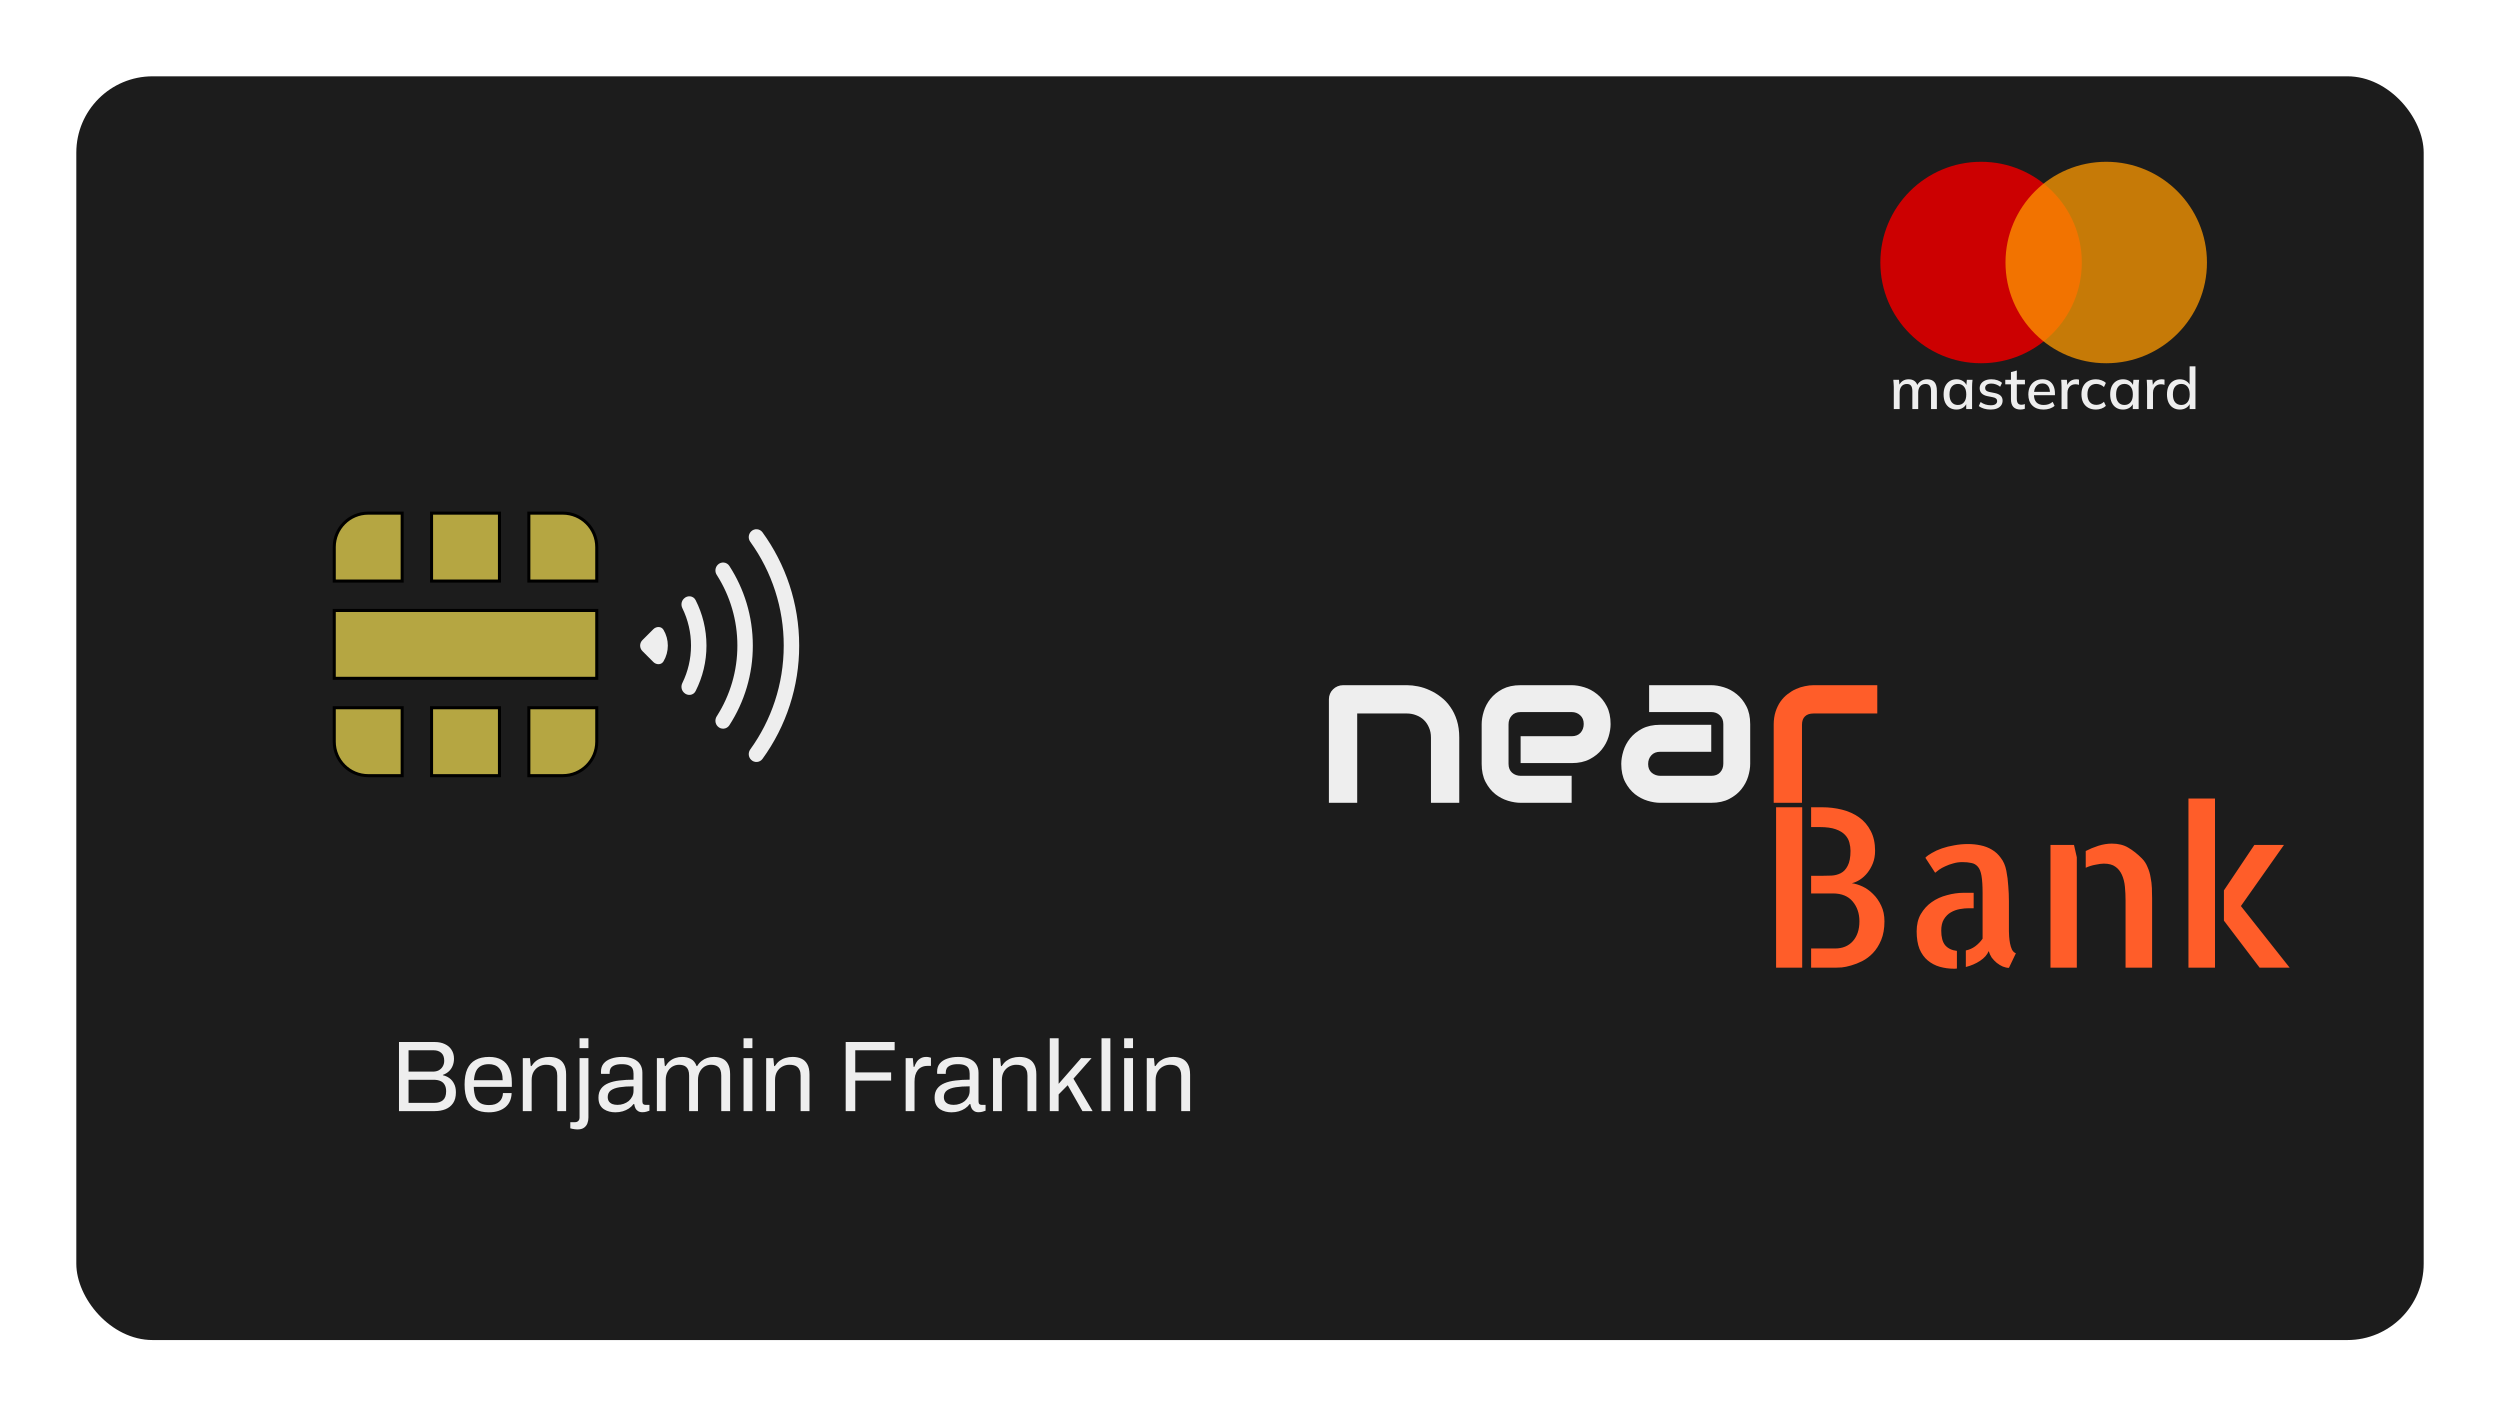 <svg width="819" height="464" viewBox="0 0 819 464" fill="none" xmlns="http://www.w3.org/2000/svg">
<g filter="url(#filter0_d_11_6512)">
<rect x="15" y="15" width="769" height="414" rx="25" fill="#1C1C1C"/>
</g>
<path d="M246.043 248.881C246.29 249.136 246.59 249.334 246.921 249.462C247.252 249.589 247.607 249.644 247.961 249.621C248.315 249.599 248.66 249.499 248.972 249.331C249.284 249.162 249.556 248.927 249.769 248.644C257.616 237.85 261.833 224.844 261.813 211.5C261.813 197.624 257.347 184.785 249.769 174.356C249.556 174.072 249.285 173.837 248.973 173.668C248.661 173.499 248.316 173.399 247.962 173.376C247.608 173.353 247.253 173.407 246.921 173.534C246.59 173.662 246.29 173.859 246.043 174.113C245.607 174.556 245.342 175.139 245.296 175.758C245.25 176.377 245.425 176.993 245.79 177.495C252.933 187.393 256.769 199.294 256.75 211.5C256.75 224.192 252.69 235.937 245.795 245.5C245.046 246.538 245.137 247.98 246.043 248.881V248.881Z" fill="#EEEEEE"/>
<path d="M235.128 237.972C235.38 238.233 235.686 238.434 236.026 238.562C236.365 238.689 236.729 238.74 237.09 238.709C237.451 238.678 237.801 238.568 238.114 238.385C238.427 238.202 238.695 237.952 238.9 237.653C243.956 229.869 246.64 220.782 246.625 211.5C246.625 201.856 243.79 192.87 238.9 185.347C238.697 185.046 238.429 184.795 238.115 184.611C237.802 184.427 237.452 184.316 237.09 184.285C236.728 184.255 236.364 184.305 236.025 184.434C235.685 184.563 235.379 184.766 235.128 185.028C234.707 185.46 234.445 186.021 234.385 186.621C234.326 187.221 234.472 187.823 234.799 188.329C239.228 195.244 241.576 203.288 241.563 211.5C241.575 219.711 239.228 227.752 234.799 234.666C234.131 235.709 234.252 237.096 235.128 237.972V237.972ZM224.077 226.92C225.221 228.065 227.139 227.857 227.874 226.414C230.224 221.795 231.446 216.683 231.438 211.5C231.438 206.134 230.152 201.061 227.874 196.586C227.139 195.143 225.221 194.936 224.077 196.08L224.001 196.156C223.191 196.966 223.039 198.216 223.545 199.249C225.414 203.062 226.382 207.253 226.375 211.5C226.375 215.894 225.357 220.056 223.54 223.751C223.034 224.779 223.186 226.029 224.001 226.839L224.077 226.92ZM214.023 216.866C215.015 217.859 216.655 217.869 217.364 216.664C218.293 215.102 218.783 213.318 218.781 211.5C218.783 209.682 218.293 207.898 217.364 206.336C216.655 205.131 215.015 205.142 214.023 206.134L210.448 209.708C209.974 210.183 209.707 210.826 209.707 211.497C209.707 212.169 209.974 212.812 210.448 213.287L214.028 216.866H214.023Z" fill="#EEEEEE"/>
<path d="M606.652 289.34C607.745 289.482 608.91 289.839 610.146 290.409C611.381 290.979 612.522 291.787 613.567 292.833C614.66 293.879 615.563 295.162 616.276 296.683C616.989 298.156 617.346 299.867 617.346 301.815C617.346 304.192 616.989 306.235 616.276 307.946C615.563 309.657 614.66 311.083 613.567 312.224C612.522 313.317 611.357 314.196 610.074 314.861C608.839 315.479 607.627 315.954 606.438 316.287C605.298 316.62 604.276 316.834 603.373 316.929C602.47 316.976 601.876 317 601.591 317H593.321V310.727H601.092C603.611 310.727 605.583 309.919 607.009 308.303C608.435 306.687 609.147 304.524 609.147 301.815C609.147 299.249 608.411 297.087 606.938 295.328C605.464 293.57 603.302 292.69 600.45 292.69H593.321V286.916H596.743C597.789 286.916 598.858 286.892 599.951 286.845C601.044 286.797 602.066 286.536 603.017 286.061C603.967 285.585 604.728 284.777 605.298 283.637C605.916 282.496 606.225 280.856 606.225 278.718C606.225 277.862 606.106 276.983 605.868 276.08C605.631 275.13 605.155 274.274 604.442 273.514C603.729 272.753 602.708 272.135 601.377 271.66C600.046 271.185 598.288 270.947 596.102 270.947H593.321V264.46H596.957C599.191 264.46 601.353 264.721 603.444 265.244C605.535 265.767 607.389 266.599 609.005 267.739C610.621 268.88 611.904 270.377 612.854 272.23C613.805 274.036 614.28 276.199 614.28 278.718C614.28 280.191 614.043 281.546 613.567 282.781C613.092 283.969 612.498 285.015 611.785 285.918C611.072 286.821 610.241 287.581 609.29 288.199C608.387 288.77 607.508 289.15 606.652 289.34ZM581.844 264.46H590.398V317H581.844V264.46ZM635.952 304.881C635.952 307.02 636.38 308.612 637.235 309.657C638.138 310.703 639.422 311.321 641.085 311.511V317.285C640.895 317.333 640.586 317.356 640.158 317.356C638.542 317.356 636.974 317.143 635.453 316.715C633.98 316.287 632.673 315.598 631.532 314.647C630.392 313.697 629.489 312.438 628.823 310.869C628.205 309.301 627.896 307.376 627.896 305.095C627.896 302.909 628.348 301.031 629.251 299.463C630.201 297.847 631.39 296.54 632.815 295.542C634.289 294.496 635.952 293.736 637.806 293.261C639.659 292.738 641.536 292.477 643.438 292.477H646.574V297.538H645.006C644.055 297.538 643.057 297.633 642.012 297.823C640.966 298.013 639.992 298.37 639.089 298.893C638.186 299.415 637.425 300.176 636.808 301.174C636.237 302.124 635.952 303.36 635.952 304.881ZM658.123 305.095C658.123 305.475 658.147 306.045 658.194 306.806C658.242 307.519 658.337 308.255 658.479 309.016C658.622 309.776 658.836 310.465 659.121 311.083C659.454 311.701 659.882 312.105 660.404 312.295L658.123 317.071C657.505 317.071 656.84 316.929 656.127 316.644C655.462 316.358 654.796 315.954 654.131 315.432C653.513 314.909 652.966 314.339 652.491 313.721C652.063 313.055 651.731 312.342 651.493 311.582C651.018 312.77 650.067 313.84 648.642 314.79C647.263 315.693 645.719 316.358 644.008 316.786V311.368C645.148 311.131 646.17 310.679 647.073 310.014C648.024 309.301 648.832 308.469 649.497 307.519V292.477C649.497 290.148 649.378 288.294 649.141 286.916C648.903 285.538 648.499 284.54 647.929 283.922C647.358 283.257 646.646 282.853 645.79 282.71C644.982 282.52 644.008 282.425 642.867 282.425C641.822 282.425 640.824 282.567 639.873 282.853C638.97 283.09 638.115 283.399 637.307 283.779C636.546 284.112 635.857 284.492 635.239 284.92C634.669 285.348 634.241 285.68 633.956 285.918L630.748 280.999C631.223 280.476 631.936 279.953 632.887 279.431C633.837 278.86 634.93 278.361 636.166 277.934C637.402 277.506 638.732 277.173 640.158 276.936C641.632 276.65 643.152 276.508 644.721 276.508C646.146 276.508 647.525 276.65 648.855 276.936C650.234 277.221 651.469 277.696 652.562 278.361C653.703 279.027 654.677 279.93 655.485 281.07C656.341 282.163 656.935 283.542 657.268 285.205C657.6 286.868 657.814 288.556 657.909 290.267C658.052 291.93 658.123 293.593 658.123 295.257V304.524V305.095ZM679.438 276.793L680.365 280.856V317H671.739V276.793H679.438ZM701.681 281.213C702.489 282.021 703.106 282.971 703.534 284.064C704.009 285.11 704.342 286.227 704.532 287.415C704.77 288.556 704.912 289.72 704.96 290.908C705.007 292.096 705.031 293.261 705.031 294.401V315.574V317H696.334V295.114C696.334 293.498 696.263 291.954 696.12 290.48C695.978 289.007 695.645 287.7 695.122 286.56C694.599 285.419 693.886 284.54 692.983 283.922C692.08 283.257 690.821 282.924 689.205 282.924C688.54 282.924 687.637 283.043 686.496 283.28C685.403 283.47 684.334 283.803 683.288 284.278V278.789C684.571 278.124 685.95 277.553 687.423 277.078C688.944 276.603 690.417 276.365 691.843 276.365C693.981 276.365 695.787 276.817 697.261 277.72C698.734 278.575 700.207 279.74 701.681 281.213ZM734.117 296.825L750.086 317H740.248L728.557 301.602V291.692L738.537 276.793H748.232L734.117 296.825ZM716.937 317V261.608H725.634V317H716.937Z" fill="#FF5D29"/>
<path d="M478.051 263H468.783V241.613C468.783 240.401 468.569 239.32 468.142 238.37C467.738 237.395 467.179 236.564 466.466 235.875C465.753 235.185 464.91 234.663 463.936 234.306C462.985 233.926 461.951 233.736 460.834 233.736H444.616V263H435.349V229.066C435.349 228.425 435.467 227.831 435.705 227.284C435.943 226.714 436.275 226.227 436.703 225.823C437.131 225.395 437.63 225.062 438.2 224.825C438.771 224.587 439.376 224.468 440.018 224.468H460.906C462.07 224.468 463.294 224.599 464.577 224.86C465.884 225.122 467.167 225.549 468.427 226.144C469.71 226.714 470.922 227.451 472.062 228.354C473.227 229.233 474.249 230.314 475.128 231.597C476.031 232.857 476.744 234.318 477.267 235.981C477.789 237.645 478.051 239.522 478.051 241.613V263ZM527.632 237.229C527.632 238.512 527.407 239.902 526.955 241.399C526.504 242.873 525.767 244.251 524.745 245.534C523.747 246.794 522.428 247.851 520.789 248.707C519.173 249.562 517.2 249.99 514.872 249.99H498.154V241.186H514.872C516.131 241.186 517.105 240.805 517.794 240.045C518.484 239.261 518.828 238.298 518.828 237.158C518.828 235.946 518.436 234.995 517.652 234.306C516.891 233.617 515.965 233.272 514.872 233.272H498.154C496.895 233.272 495.921 233.665 495.231 234.449C494.542 235.209 494.198 236.16 494.198 237.3V250.239C494.198 251.475 494.578 252.437 495.338 253.126C496.123 253.816 497.085 254.16 498.226 254.16H514.872V263H498.154C496.871 263 495.481 262.774 493.984 262.323C492.511 261.871 491.132 261.146 489.849 260.148C488.59 259.127 487.532 257.808 486.677 256.192C485.821 254.552 485.394 252.568 485.394 250.239V237.229C485.394 235.946 485.619 234.568 486.071 233.094C486.522 231.597 487.247 230.219 488.245 228.959C489.267 227.676 490.586 226.607 492.202 225.751C493.841 224.896 495.826 224.468 498.154 224.468H514.872C516.155 224.468 517.533 224.694 519.006 225.146C520.503 225.597 521.882 226.334 523.141 227.355C524.424 228.354 525.494 229.672 526.349 231.312C527.205 232.928 527.632 234.9 527.632 237.229ZM573.364 250.239C573.364 251.522 573.139 252.913 572.687 254.41C572.236 255.883 571.499 257.261 570.477 258.544C569.479 259.804 568.16 260.861 566.521 261.717C564.905 262.572 562.932 263 560.604 263H543.886C542.603 263 541.213 262.774 539.716 262.323C538.243 261.871 536.864 261.146 535.581 260.148C534.322 259.127 533.264 257.808 532.409 256.192C531.553 254.552 531.125 252.568 531.125 250.239C531.125 248.956 531.351 247.566 531.803 246.069C532.254 244.572 532.979 243.194 533.977 241.934C534.999 240.651 536.318 239.582 537.934 238.726C539.573 237.871 541.557 237.443 543.886 237.443H560.604V246.283H543.886C542.627 246.283 541.653 246.675 540.963 247.459C540.274 248.219 539.93 249.17 539.93 250.311C539.93 251.522 540.322 252.473 541.106 253.162C541.914 253.827 542.864 254.16 543.958 254.16H560.604C561.863 254.16 562.837 253.78 563.526 253.02C564.215 252.259 564.56 251.309 564.56 250.168V237.229C564.56 236.017 564.18 235.055 563.419 234.342C562.683 233.629 561.744 233.272 560.604 233.272H540.25V224.468H560.604C561.887 224.468 563.265 224.694 564.738 225.146C566.235 225.597 567.614 226.334 568.873 227.355C570.156 228.354 571.226 229.672 572.081 231.312C572.937 232.928 573.364 234.9 573.364 237.229V250.239Z" fill="#EEEEEE"/>
<path d="M614.997 233.736H594.145C592.886 233.736 591.935 234.057 591.293 234.698C590.652 235.316 590.331 236.231 590.331 237.443V263H581.063V237.443C581.063 235.851 581.265 234.425 581.669 233.166C582.073 231.906 582.608 230.801 583.273 229.851C583.963 228.876 584.747 228.056 585.626 227.391C586.505 226.702 587.42 226.144 588.371 225.716C589.345 225.288 590.319 224.979 591.293 224.789C592.292 224.575 593.218 224.468 594.074 224.468H614.997V233.736Z" fill="#FF5D29"/>
<path d="M130.709 364V341.362H142.391C143.689 341.362 144.811 341.593 145.757 342.055C146.703 342.495 147.429 343.122 147.935 343.936C148.463 344.75 148.727 345.718 148.727 346.84C148.727 347.698 148.573 348.49 148.265 349.216C147.957 349.942 147.528 350.547 146.978 351.031C146.428 351.515 145.801 351.878 145.097 352.12V352.252C145.889 352.428 146.604 352.747 147.242 353.209C147.88 353.671 148.386 354.287 148.76 355.057C149.156 355.805 149.354 356.729 149.354 357.829C149.354 359.303 149.046 360.491 148.43 361.393C147.814 362.295 146.989 362.955 145.955 363.373C144.921 363.791 143.733 364 142.391 364H130.709ZM133.844 361.294H142.358C143.48 361.294 144.393 361.008 145.097 360.436C145.801 359.842 146.153 358.863 146.153 357.499C146.153 356.663 145.999 355.97 145.691 355.42C145.383 354.848 144.932 354.43 144.338 354.166C143.744 353.88 142.996 353.737 142.094 353.737H133.844V361.294ZM133.844 351.064H141.797C142.545 351.064 143.194 350.921 143.744 350.635C144.294 350.327 144.723 349.909 145.031 349.381C145.361 348.831 145.526 348.215 145.526 347.533C145.526 346.345 145.207 345.476 144.569 344.926C143.931 344.354 143.084 344.068 142.028 344.068H133.844V351.064ZM160.12 364.396C158.404 364.396 156.952 364.077 155.764 363.439C154.598 362.779 153.707 361.778 153.091 360.436C152.497 359.094 152.2 357.389 152.2 355.321C152.2 353.231 152.497 351.526 153.091 350.206C153.707 348.864 154.609 347.874 155.797 347.236C156.985 346.576 158.47 346.246 160.252 346.246C161.88 346.246 163.244 346.565 164.344 347.203C165.444 347.819 166.269 348.754 166.819 350.008C167.391 351.24 167.677 352.791 167.677 354.661V356.047H155.203C155.247 357.433 155.445 358.577 155.797 359.479C156.171 360.359 156.721 361.008 157.447 361.426C158.173 361.822 159.086 362.02 160.186 362.02C160.934 362.02 161.583 361.932 162.133 361.756C162.705 361.558 163.178 361.283 163.552 360.931C163.948 360.579 164.245 360.161 164.443 359.677C164.641 359.193 164.751 358.665 164.773 358.093H167.611C167.589 359.017 167.413 359.875 167.083 360.667C166.753 361.437 166.269 362.097 165.631 362.647C164.993 363.197 164.212 363.626 163.288 363.934C162.364 364.242 161.308 364.396 160.12 364.396ZM155.269 353.869H164.674C164.674 352.901 164.564 352.087 164.344 351.427C164.124 350.767 163.805 350.228 163.387 349.81C162.991 349.392 162.518 349.095 161.968 348.919C161.44 348.721 160.835 348.622 160.153 348.622C159.141 348.622 158.283 348.809 157.579 349.183C156.875 349.557 156.336 350.129 155.962 350.899C155.588 351.669 155.357 352.659 155.269 353.869ZM171.269 364V346.642H173.612L173.876 349.249H174.107C174.569 348.545 175.086 347.973 175.658 347.533C176.252 347.093 176.901 346.774 177.605 346.576C178.331 346.356 179.101 346.246 179.915 346.246C181.015 346.246 181.972 346.433 182.786 346.807C183.622 347.181 184.271 347.786 184.733 348.622C185.217 349.458 185.459 350.591 185.459 352.021V364H182.555V352.417C182.555 351.691 182.456 351.097 182.258 350.635C182.082 350.173 181.829 349.81 181.499 349.546C181.191 349.282 180.806 349.095 180.344 348.985C179.904 348.875 179.409 348.82 178.859 348.82C178.045 348.82 177.275 349.018 176.549 349.414C175.823 349.81 175.24 350.382 174.8 351.13C174.382 351.878 174.173 352.769 174.173 353.803V364H171.269ZM189.864 343.375V340.141H192.768V343.375H189.864ZM189.105 370.006C188.863 370.006 188.599 369.984 188.313 369.94C188.027 369.918 187.752 369.874 187.488 369.808C187.224 369.764 187.004 369.709 186.828 369.643V367.63H188.313C188.819 367.63 189.204 367.487 189.468 367.201C189.732 366.937 189.864 366.552 189.864 366.046V346.642H192.768V366.112C192.768 366.772 192.658 367.399 192.438 367.993C192.218 368.587 191.844 369.071 191.316 369.445C190.81 369.819 190.073 370.006 189.105 370.006ZM201.568 364.396C200.93 364.396 200.292 364.319 199.654 364.165C199.016 364.011 198.422 363.758 197.872 363.406C197.322 363.054 196.882 362.57 196.552 361.954C196.222 361.316 196.057 360.524 196.057 359.578C196.057 358.39 196.343 357.411 196.915 356.641C197.487 355.871 198.279 355.277 199.291 354.859C200.325 354.419 201.546 354.122 202.954 353.968C204.362 353.792 205.891 353.704 207.541 353.704V351.724C207.541 351.086 207.431 350.536 207.211 350.074C206.991 349.612 206.595 349.26 206.023 349.018C205.473 348.754 204.681 348.622 203.647 348.622C202.657 348.622 201.865 348.754 201.271 349.018C200.699 349.26 200.292 349.579 200.05 349.975C199.83 350.371 199.72 350.811 199.72 351.295V351.79H196.915C196.893 351.68 196.882 351.57 196.882 351.46C196.882 351.35 196.882 351.218 196.882 351.064C196.882 350.008 197.168 349.128 197.74 348.424C198.334 347.698 199.159 347.159 200.215 346.807C201.271 346.433 202.481 346.246 203.845 346.246C205.297 346.246 206.507 346.455 207.475 346.873C208.465 347.291 209.202 347.885 209.686 348.655C210.192 349.425 210.445 350.349 210.445 351.427V360.832C210.445 361.25 210.544 361.547 210.742 361.723C210.94 361.877 211.182 361.954 211.468 361.954H212.755V363.868C212.447 364 212.106 364.11 211.732 364.198C211.358 364.308 210.929 364.363 210.445 364.363C209.873 364.363 209.4 364.242 209.026 364C208.652 363.78 208.366 363.472 208.168 363.076C207.97 362.658 207.838 362.196 207.772 361.69H207.541C207.145 362.24 206.639 362.724 206.023 363.142C205.429 363.538 204.758 363.846 204.01 364.066C203.262 364.286 202.448 364.396 201.568 364.396ZM202.294 361.954C202.998 361.954 203.658 361.844 204.274 361.624C204.912 361.404 205.473 361.096 205.957 360.7C206.441 360.282 206.826 359.787 207.112 359.215C207.398 358.643 207.541 358.016 207.541 357.334V355.882C205.759 355.882 204.241 355.981 202.987 356.179C201.733 356.377 200.765 356.729 200.083 357.235C199.423 357.741 199.093 358.456 199.093 359.38C199.093 359.974 199.225 360.458 199.489 360.832C199.753 361.206 200.127 361.492 200.611 361.69C201.095 361.866 201.656 361.954 202.294 361.954ZM215.194 364V346.642H217.537L217.801 349.249H218.032C218.472 348.545 218.967 347.973 219.517 347.533C220.067 347.093 220.672 346.774 221.332 346.576C221.992 346.356 222.707 346.246 223.477 346.246C224.599 346.246 225.567 346.477 226.381 346.939C227.195 347.379 227.8 348.149 228.196 349.249H228.394C228.812 348.545 229.296 347.984 229.846 347.566C230.396 347.126 231.012 346.796 231.694 346.576C232.376 346.356 233.102 346.246 233.872 346.246C234.928 346.246 235.852 346.433 236.644 346.807C237.436 347.159 238.052 347.753 238.492 348.589C238.954 349.403 239.185 350.503 239.185 351.889V364H236.281V352.351C236.281 351.647 236.193 351.064 236.017 350.602C235.863 350.14 235.632 349.788 235.324 349.546C235.016 349.282 234.653 349.095 234.235 348.985C233.839 348.875 233.41 348.82 232.948 348.82C232.178 348.82 231.463 349.018 230.803 349.414C230.165 349.81 229.648 350.382 229.252 351.13C228.856 351.878 228.658 352.769 228.658 353.803V364H225.754V352.351C225.754 351.647 225.666 351.064 225.49 350.602C225.314 350.14 225.083 349.788 224.797 349.546C224.511 349.282 224.159 349.095 223.741 348.985C223.345 348.875 222.927 348.82 222.487 348.82C221.695 348.82 220.958 349.018 220.276 349.414C219.616 349.81 219.088 350.382 218.692 351.13C218.296 351.878 218.098 352.769 218.098 353.803V364H215.194ZM243.586 343.375V340.141H246.49V343.375H243.586ZM243.586 364V346.642H246.49V364H243.586ZM250.998 364V346.642H253.341L253.605 349.249H253.836C254.298 348.545 254.815 347.973 255.387 347.533C255.981 347.093 256.63 346.774 257.334 346.576C258.06 346.356 258.83 346.246 259.644 346.246C260.744 346.246 261.701 346.433 262.515 346.807C263.351 347.181 264 347.786 264.462 348.622C264.946 349.458 265.188 350.591 265.188 352.021V364H262.284V352.417C262.284 351.691 262.185 351.097 261.987 350.635C261.811 350.173 261.558 349.81 261.228 349.546C260.92 349.282 260.535 349.095 260.073 348.985C259.633 348.875 259.138 348.82 258.588 348.82C257.774 348.82 257.004 349.018 256.278 349.414C255.552 349.81 254.969 350.382 254.529 351.13C254.111 351.878 253.902 352.769 253.902 353.803V364H250.998ZM277.05 364V341.362H293.088V344.068H280.185V351.328H291.933V354.001H280.185V364H277.05ZM296.695 364V346.642H299.038L299.302 349.513H299.533C299.709 348.963 299.951 348.446 300.259 347.962C300.567 347.456 300.985 347.049 301.513 346.741C302.041 346.411 302.69 346.246 303.46 346.246C303.79 346.246 304.087 346.279 304.351 346.345C304.637 346.389 304.846 346.444 304.978 346.51V349.183H303.889C303.141 349.183 302.492 349.315 301.942 349.579C301.414 349.821 300.974 350.173 300.622 350.635C300.27 351.097 300.006 351.647 299.83 352.285C299.676 352.923 299.599 353.605 299.599 354.331V364H296.695ZM311.686 364.396C311.048 364.396 310.41 364.319 309.772 364.165C309.134 364.011 308.54 363.758 307.99 363.406C307.44 363.054 307 362.57 306.67 361.954C306.34 361.316 306.175 360.524 306.175 359.578C306.175 358.39 306.461 357.411 307.033 356.641C307.605 355.871 308.397 355.277 309.409 354.859C310.443 354.419 311.664 354.122 313.072 353.968C314.48 353.792 316.009 353.704 317.659 353.704V351.724C317.659 351.086 317.549 350.536 317.329 350.074C317.109 349.612 316.713 349.26 316.141 349.018C315.591 348.754 314.799 348.622 313.765 348.622C312.775 348.622 311.983 348.754 311.389 349.018C310.817 349.26 310.41 349.579 310.168 349.975C309.948 350.371 309.838 350.811 309.838 351.295V351.79H307.033C307.011 351.68 307 351.57 307 351.46C307 351.35 307 351.218 307 351.064C307 350.008 307.286 349.128 307.858 348.424C308.452 347.698 309.277 347.159 310.333 346.807C311.389 346.433 312.599 346.246 313.963 346.246C315.415 346.246 316.625 346.455 317.593 346.873C318.583 347.291 319.32 347.885 319.804 348.655C320.31 349.425 320.563 350.349 320.563 351.427V360.832C320.563 361.25 320.662 361.547 320.86 361.723C321.058 361.877 321.3 361.954 321.586 361.954H322.873V363.868C322.565 364 322.224 364.11 321.85 364.198C321.476 364.308 321.047 364.363 320.563 364.363C319.991 364.363 319.518 364.242 319.144 364C318.77 363.78 318.484 363.472 318.286 363.076C318.088 362.658 317.956 362.196 317.89 361.69H317.659C317.263 362.24 316.757 362.724 316.141 363.142C315.547 363.538 314.876 363.846 314.128 364.066C313.38 364.286 312.566 364.396 311.686 364.396ZM312.412 361.954C313.116 361.954 313.776 361.844 314.392 361.624C315.03 361.404 315.591 361.096 316.075 360.7C316.559 360.282 316.944 359.787 317.23 359.215C317.516 358.643 317.659 358.016 317.659 357.334V355.882C315.877 355.882 314.359 355.981 313.105 356.179C311.851 356.377 310.883 356.729 310.201 357.235C309.541 357.741 309.211 358.456 309.211 359.38C309.211 359.974 309.343 360.458 309.607 360.832C309.871 361.206 310.245 361.492 310.729 361.69C311.213 361.866 311.774 361.954 312.412 361.954ZM325.312 364V346.642H327.655L327.919 349.249H328.15C328.612 348.545 329.129 347.973 329.701 347.533C330.295 347.093 330.944 346.774 331.648 346.576C332.374 346.356 333.144 346.246 333.958 346.246C335.058 346.246 336.015 346.433 336.829 346.807C337.665 347.181 338.314 347.786 338.776 348.622C339.26 349.458 339.502 350.591 339.502 352.021V364H336.598V352.417C336.598 351.691 336.499 351.097 336.301 350.635C336.125 350.173 335.872 349.81 335.542 349.546C335.234 349.282 334.849 349.095 334.387 348.985C333.947 348.875 333.452 348.82 332.902 348.82C332.088 348.82 331.318 349.018 330.592 349.414C329.866 349.81 329.283 350.382 328.843 351.13C328.425 351.878 328.216 352.769 328.216 353.803V364H325.312ZM343.907 364V340.141H346.811V355.057L354.17 346.642H357.602L351.662 353.374L357.932 364H354.599L349.781 355.519L346.811 358.522V364H343.907ZM360.858 364V340.141H363.762V364H360.858ZM368.27 343.375V340.141H371.174V343.375H368.27ZM368.27 364V346.642H371.174V364H368.27ZM375.682 364V346.642H378.025L378.289 349.249H378.52C378.982 348.545 379.499 347.973 380.071 347.533C380.665 347.093 381.314 346.774 382.018 346.576C382.744 346.356 383.514 346.246 384.328 346.246C385.428 346.246 386.385 346.433 387.199 346.807C388.035 347.181 388.684 347.786 389.146 348.622C389.63 349.458 389.872 350.591 389.872 352.021V364H386.968V352.417C386.968 351.691 386.869 351.097 386.671 350.635C386.495 350.173 386.242 349.81 385.912 349.546C385.604 349.282 385.219 349.095 384.757 348.985C384.317 348.875 383.822 348.82 383.272 348.82C382.458 348.82 381.688 349.018 380.962 349.414C380.236 349.81 379.653 350.382 379.213 351.13C378.795 351.878 378.586 352.769 378.586 353.803V364H375.682Z" fill="#EEEEEE"/>
<path d="M620.406 134V126.723C620.406 126.356 620.387 125.982 620.349 125.602C620.324 125.209 620.292 124.817 620.254 124.424H622.116L622.287 126.438H622.059C622.325 125.741 622.73 125.203 623.275 124.823C623.832 124.443 624.497 124.253 625.27 124.253C626.055 124.253 626.695 124.443 627.189 124.823C627.696 125.19 628.044 125.76 628.234 126.533H627.93C628.183 125.836 628.614 125.285 629.222 124.88C629.83 124.462 630.533 124.253 631.331 124.253C632.395 124.253 633.193 124.563 633.725 125.184C634.257 125.805 634.523 126.767 634.523 128.072V134H632.604V128.167C632.604 127.331 632.458 126.729 632.167 126.362C631.888 125.982 631.432 125.792 630.799 125.792C630.064 125.792 629.482 126.045 629.051 126.552C628.62 127.059 628.405 127.743 628.405 128.604V134H626.486V128.167C626.486 127.331 626.34 126.729 626.049 126.362C625.77 125.982 625.314 125.792 624.681 125.792C623.946 125.792 623.37 126.045 622.952 126.552C622.534 127.059 622.325 127.743 622.325 128.604V134H620.406ZM640.939 134.171C640.091 134.171 639.35 133.975 638.716 133.582C638.083 133.189 637.589 132.619 637.234 131.872C636.892 131.125 636.721 130.238 636.721 129.212C636.721 128.173 636.892 127.287 637.234 126.552C637.589 125.817 638.083 125.254 638.716 124.861C639.35 124.456 640.091 124.253 640.939 124.253C641.775 124.253 642.504 124.462 643.124 124.88C643.745 125.298 644.157 125.868 644.359 126.59H644.15L644.34 124.424H646.202C646.164 124.817 646.126 125.209 646.088 125.602C646.063 125.982 646.05 126.356 646.05 126.723V134H644.131V131.872H644.34C644.138 132.581 643.72 133.145 643.086 133.563C642.466 133.968 641.75 134.171 640.939 134.171ZM641.414 132.67C642.238 132.67 642.896 132.379 643.39 131.796C643.897 131.213 644.15 130.352 644.15 129.212C644.15 128.072 643.897 127.217 643.39 126.647C642.896 126.064 642.238 125.773 641.414 125.773C640.578 125.773 639.907 126.064 639.4 126.647C638.906 127.217 638.659 128.072 638.659 129.212C638.659 130.352 638.906 131.213 639.4 131.796C639.894 132.379 640.566 132.67 641.414 132.67ZM652.137 134.171C651.339 134.171 650.605 134.07 649.933 133.867C649.262 133.664 648.705 133.379 648.261 133.012L648.85 131.701C649.319 132.056 649.838 132.322 650.408 132.499C650.978 132.676 651.561 132.765 652.156 132.765C652.853 132.765 653.379 132.645 653.733 132.404C654.088 132.151 654.265 131.809 654.265 131.378C654.265 131.049 654.151 130.783 653.923 130.58C653.708 130.377 653.347 130.225 652.84 130.124L651.016 129.763C650.206 129.586 649.591 129.282 649.173 128.851C648.755 128.42 648.546 127.869 648.546 127.198C648.546 126.628 648.698 126.121 649.002 125.678C649.319 125.235 649.762 124.886 650.332 124.633C650.915 124.38 651.593 124.253 652.365 124.253C653.075 124.253 653.733 124.354 654.341 124.557C654.949 124.76 655.456 125.051 655.861 125.431L655.253 126.704C654.861 126.375 654.417 126.121 653.923 125.944C653.429 125.754 652.929 125.659 652.422 125.659C651.713 125.659 651.187 125.792 650.845 126.058C650.503 126.324 650.332 126.672 650.332 127.103C650.332 127.432 650.434 127.705 650.636 127.92C650.852 128.123 651.187 128.281 651.643 128.395L653.467 128.756C654.329 128.933 654.975 129.225 655.405 129.63C655.836 130.035 656.051 130.58 656.051 131.264C656.051 131.859 655.887 132.379 655.557 132.822C655.228 133.265 654.772 133.601 654.189 133.829C653.607 134.057 652.923 134.171 652.137 134.171ZM661.944 134.171C660.906 134.171 660.12 133.892 659.588 133.335C659.056 132.765 658.79 131.916 658.79 130.789V125.906H656.928V124.424H658.79V121.897L660.709 121.384V124.424H663.369V125.906H660.709V130.618C660.709 131.327 660.836 131.834 661.089 132.138C661.343 132.442 661.71 132.594 662.191 132.594C662.432 132.594 662.641 132.575 662.818 132.537C663.008 132.486 663.179 132.429 663.331 132.366V133.924C663.141 134 662.92 134.057 662.666 134.095C662.413 134.146 662.172 134.171 661.944 134.171ZM669.457 134.171C667.912 134.171 666.696 133.734 665.809 132.86C664.922 131.986 664.479 130.776 664.479 129.231C664.479 128.23 664.669 127.356 665.049 126.609C665.442 125.862 665.98 125.285 666.664 124.88C667.361 124.462 668.165 124.253 669.077 124.253C669.976 124.253 670.73 124.443 671.338 124.823C671.946 125.203 672.408 125.741 672.725 126.438C673.042 127.122 673.2 127.933 673.2 128.87V129.478H665.98V128.376H671.889L671.566 128.623C671.566 127.673 671.351 126.938 670.92 126.419C670.502 125.887 669.894 125.621 669.096 125.621C668.209 125.621 667.525 125.931 667.044 126.552C666.563 127.16 666.322 128.002 666.322 129.079V129.269C666.322 130.396 666.594 131.245 667.139 131.815C667.696 132.385 668.482 132.67 669.495 132.67C670.052 132.67 670.572 132.594 671.053 132.442C671.547 132.277 672.016 132.011 672.459 131.644L673.086 132.955C672.643 133.348 672.104 133.652 671.471 133.867C670.838 134.07 670.166 134.171 669.457 134.171ZM675.364 134V126.799C675.364 126.406 675.351 126.014 675.326 125.621C675.313 125.216 675.288 124.817 675.25 124.424H677.112L677.321 126.894H677.017C677.144 126.299 677.359 125.805 677.663 125.412C677.967 125.019 678.334 124.728 678.765 124.538C679.208 124.348 679.671 124.253 680.152 124.253C680.355 124.253 680.526 124.266 680.665 124.291C680.804 124.304 680.944 124.329 681.083 124.367L681.064 126.077C680.849 125.988 680.659 125.938 680.494 125.925C680.342 125.9 680.152 125.887 679.924 125.887C679.367 125.887 678.892 126.014 678.499 126.267C678.106 126.508 677.809 126.837 677.606 127.255C677.403 127.673 677.302 128.123 677.302 128.604V134H675.364ZM686.633 134.171C685.671 134.171 684.828 133.975 684.106 133.582C683.397 133.177 682.846 132.6 682.453 131.853C682.073 131.093 681.883 130.194 681.883 129.155C681.883 128.129 682.08 127.249 682.472 126.514C682.865 125.779 683.416 125.222 684.125 124.842C684.835 124.449 685.671 124.253 686.633 124.253C687.254 124.253 687.856 124.361 688.438 124.576C689.021 124.779 689.502 125.07 689.882 125.45L689.255 126.799C688.901 126.457 688.502 126.204 688.058 126.039C687.615 125.862 687.184 125.773 686.766 125.773C685.854 125.773 685.139 126.064 684.619 126.647C684.1 127.23 683.84 128.072 683.84 129.174C683.84 130.289 684.1 131.144 684.619 131.739C685.139 132.334 685.854 132.632 686.766 132.632C687.172 132.632 687.596 132.556 688.039 132.404C688.483 132.239 688.888 131.98 689.255 131.625L689.882 132.974C689.49 133.354 688.996 133.652 688.4 133.867C687.818 134.07 687.229 134.171 686.633 134.171ZM695.509 134.171C694.66 134.171 693.919 133.975 693.286 133.582C692.652 133.189 692.158 132.619 691.804 131.872C691.462 131.125 691.291 130.238 691.291 129.212C691.291 128.173 691.462 127.287 691.804 126.552C692.158 125.817 692.652 125.254 693.286 124.861C693.919 124.456 694.66 124.253 695.509 124.253C696.345 124.253 697.073 124.462 697.694 124.88C698.314 125.298 698.726 125.868 698.929 126.59H698.72L698.91 124.424H700.772C700.734 124.817 700.696 125.209 700.658 125.602C700.632 125.982 700.62 126.356 700.62 126.723V134H698.701V131.872H698.91C698.707 132.581 698.289 133.145 697.656 133.563C697.035 133.968 696.319 134.171 695.509 134.171ZM695.984 132.67C696.807 132.67 697.466 132.379 697.96 131.796C698.466 131.213 698.72 130.352 698.72 129.212C698.72 128.072 698.466 127.217 697.96 126.647C697.466 126.064 696.807 125.773 695.984 125.773C695.148 125.773 694.476 126.064 693.97 126.647C693.476 127.217 693.229 128.072 693.229 129.212C693.229 130.352 693.476 131.213 693.97 131.796C694.464 132.379 695.135 132.67 695.984 132.67ZM703.382 134V126.799C703.382 126.406 703.369 126.014 703.344 125.621C703.331 125.216 703.306 124.817 703.268 124.424H705.13L705.339 126.894H705.035C705.161 126.299 705.377 125.805 705.681 125.412C705.985 125.019 706.352 124.728 706.783 124.538C707.226 124.348 707.688 124.253 708.17 124.253C708.372 124.253 708.543 124.266 708.683 124.291C708.822 124.304 708.961 124.329 709.101 124.367L709.082 126.077C708.866 125.988 708.676 125.938 708.512 125.925C708.36 125.9 708.17 125.887 707.942 125.887C707.384 125.887 706.909 126.014 706.517 126.267C706.124 126.508 705.826 126.837 705.624 127.255C705.421 127.673 705.32 128.123 705.32 128.604V134H703.382ZM714.119 134.171C713.283 134.171 712.542 133.975 711.896 133.582C711.263 133.189 710.769 132.619 710.414 131.872C710.072 131.125 709.901 130.238 709.901 129.212C709.901 128.173 710.072 127.287 710.414 126.552C710.769 125.817 711.263 125.254 711.896 124.861C712.542 124.456 713.283 124.253 714.119 124.253C714.942 124.253 715.664 124.462 716.285 124.88C716.918 125.285 717.336 125.843 717.539 126.552H717.311V120.016H719.23V134H717.33V131.834H717.558C717.343 132.556 716.925 133.126 716.304 133.544C715.683 133.962 714.955 134.171 714.119 134.171ZM714.594 132.67C715.417 132.67 716.082 132.379 716.589 131.796C717.096 131.213 717.349 130.352 717.349 129.212C717.349 128.072 717.096 127.217 716.589 126.647C716.082 126.064 715.417 125.773 714.594 125.773C713.758 125.773 713.087 126.064 712.58 126.647C712.086 127.217 711.839 128.072 711.839 129.212C711.839 130.352 712.086 131.213 712.58 131.796C713.087 132.379 713.758 132.67 714.594 132.67Z" fill="#EEEEEE"/>
<circle cx="649" cy="86" r="33" fill="#CC0001"/>
<circle opacity="0.75" cx="690" cy="86" r="33" fill="#FE9900"/>
<path d="M163.125 190.355H163.625V189.855V168.605V168.105H163.125H141.875H141.375V168.605V189.855V190.355H141.875H163.125ZM195 190.355H195.5V189.855V179.23C195.5 173.077 190.528 168.105 184.375 168.105H173.75H173.25V168.605V189.855V190.355H173.75H195ZM173.75 231.855H173.25V232.355V253.605V254.105H173.75H184.375C190.528 254.105 195.5 249.133 195.5 242.98V232.355V231.855H195H173.75ZM141.875 231.855H141.375V232.355V253.605V254.105H141.875H163.125H163.625V253.605V232.355V231.855H163.125H141.875ZM110 231.855H109.5V232.355V242.98C109.5 249.133 114.472 254.105 120.625 254.105H131.25H131.75V253.605V232.355V231.855H131.25H110ZM110 199.98H109.5V200.48V221.73V222.23H110H195H195.5V221.73V200.48V199.98H195H110ZM131.75 168.605V168.105H131.25H120.625C114.472 168.105 109.5 173.077 109.5 179.23V189.855V190.355H110H131.25H131.75V189.855V168.605Z" fill="#B5A642" stroke="black"/>
<defs>
<filter id="filter0_d_11_6512" x="0" y="0" width="819" height="464" filterUnits="userSpaceOnUse" color-interpolation-filters="sRGB">
<feFlood flood-opacity="0" result="BackgroundImageFix"/>
<feColorMatrix in="SourceAlpha" type="matrix" values="0 0 0 0 0 0 0 0 0 0 0 0 0 0 0 0 0 0 127 0" result="hardAlpha"/>
<feOffset dx="10" dy="10"/>
<feGaussianBlur stdDeviation="12.5"/>
<feComposite in2="hardAlpha" operator="out"/>
<feColorMatrix type="matrix" values="0 0 0 0 0 0 0 0 0 0 0 0 0 0 0 0 0 0 1 0"/>
<feBlend mode="normal" in2="BackgroundImageFix" result="effect1_dropShadow_11_6512"/>
<feBlend mode="normal" in="SourceGraphic" in2="effect1_dropShadow_11_6512" result="shape"/>
</filter>
</defs>
</svg>
